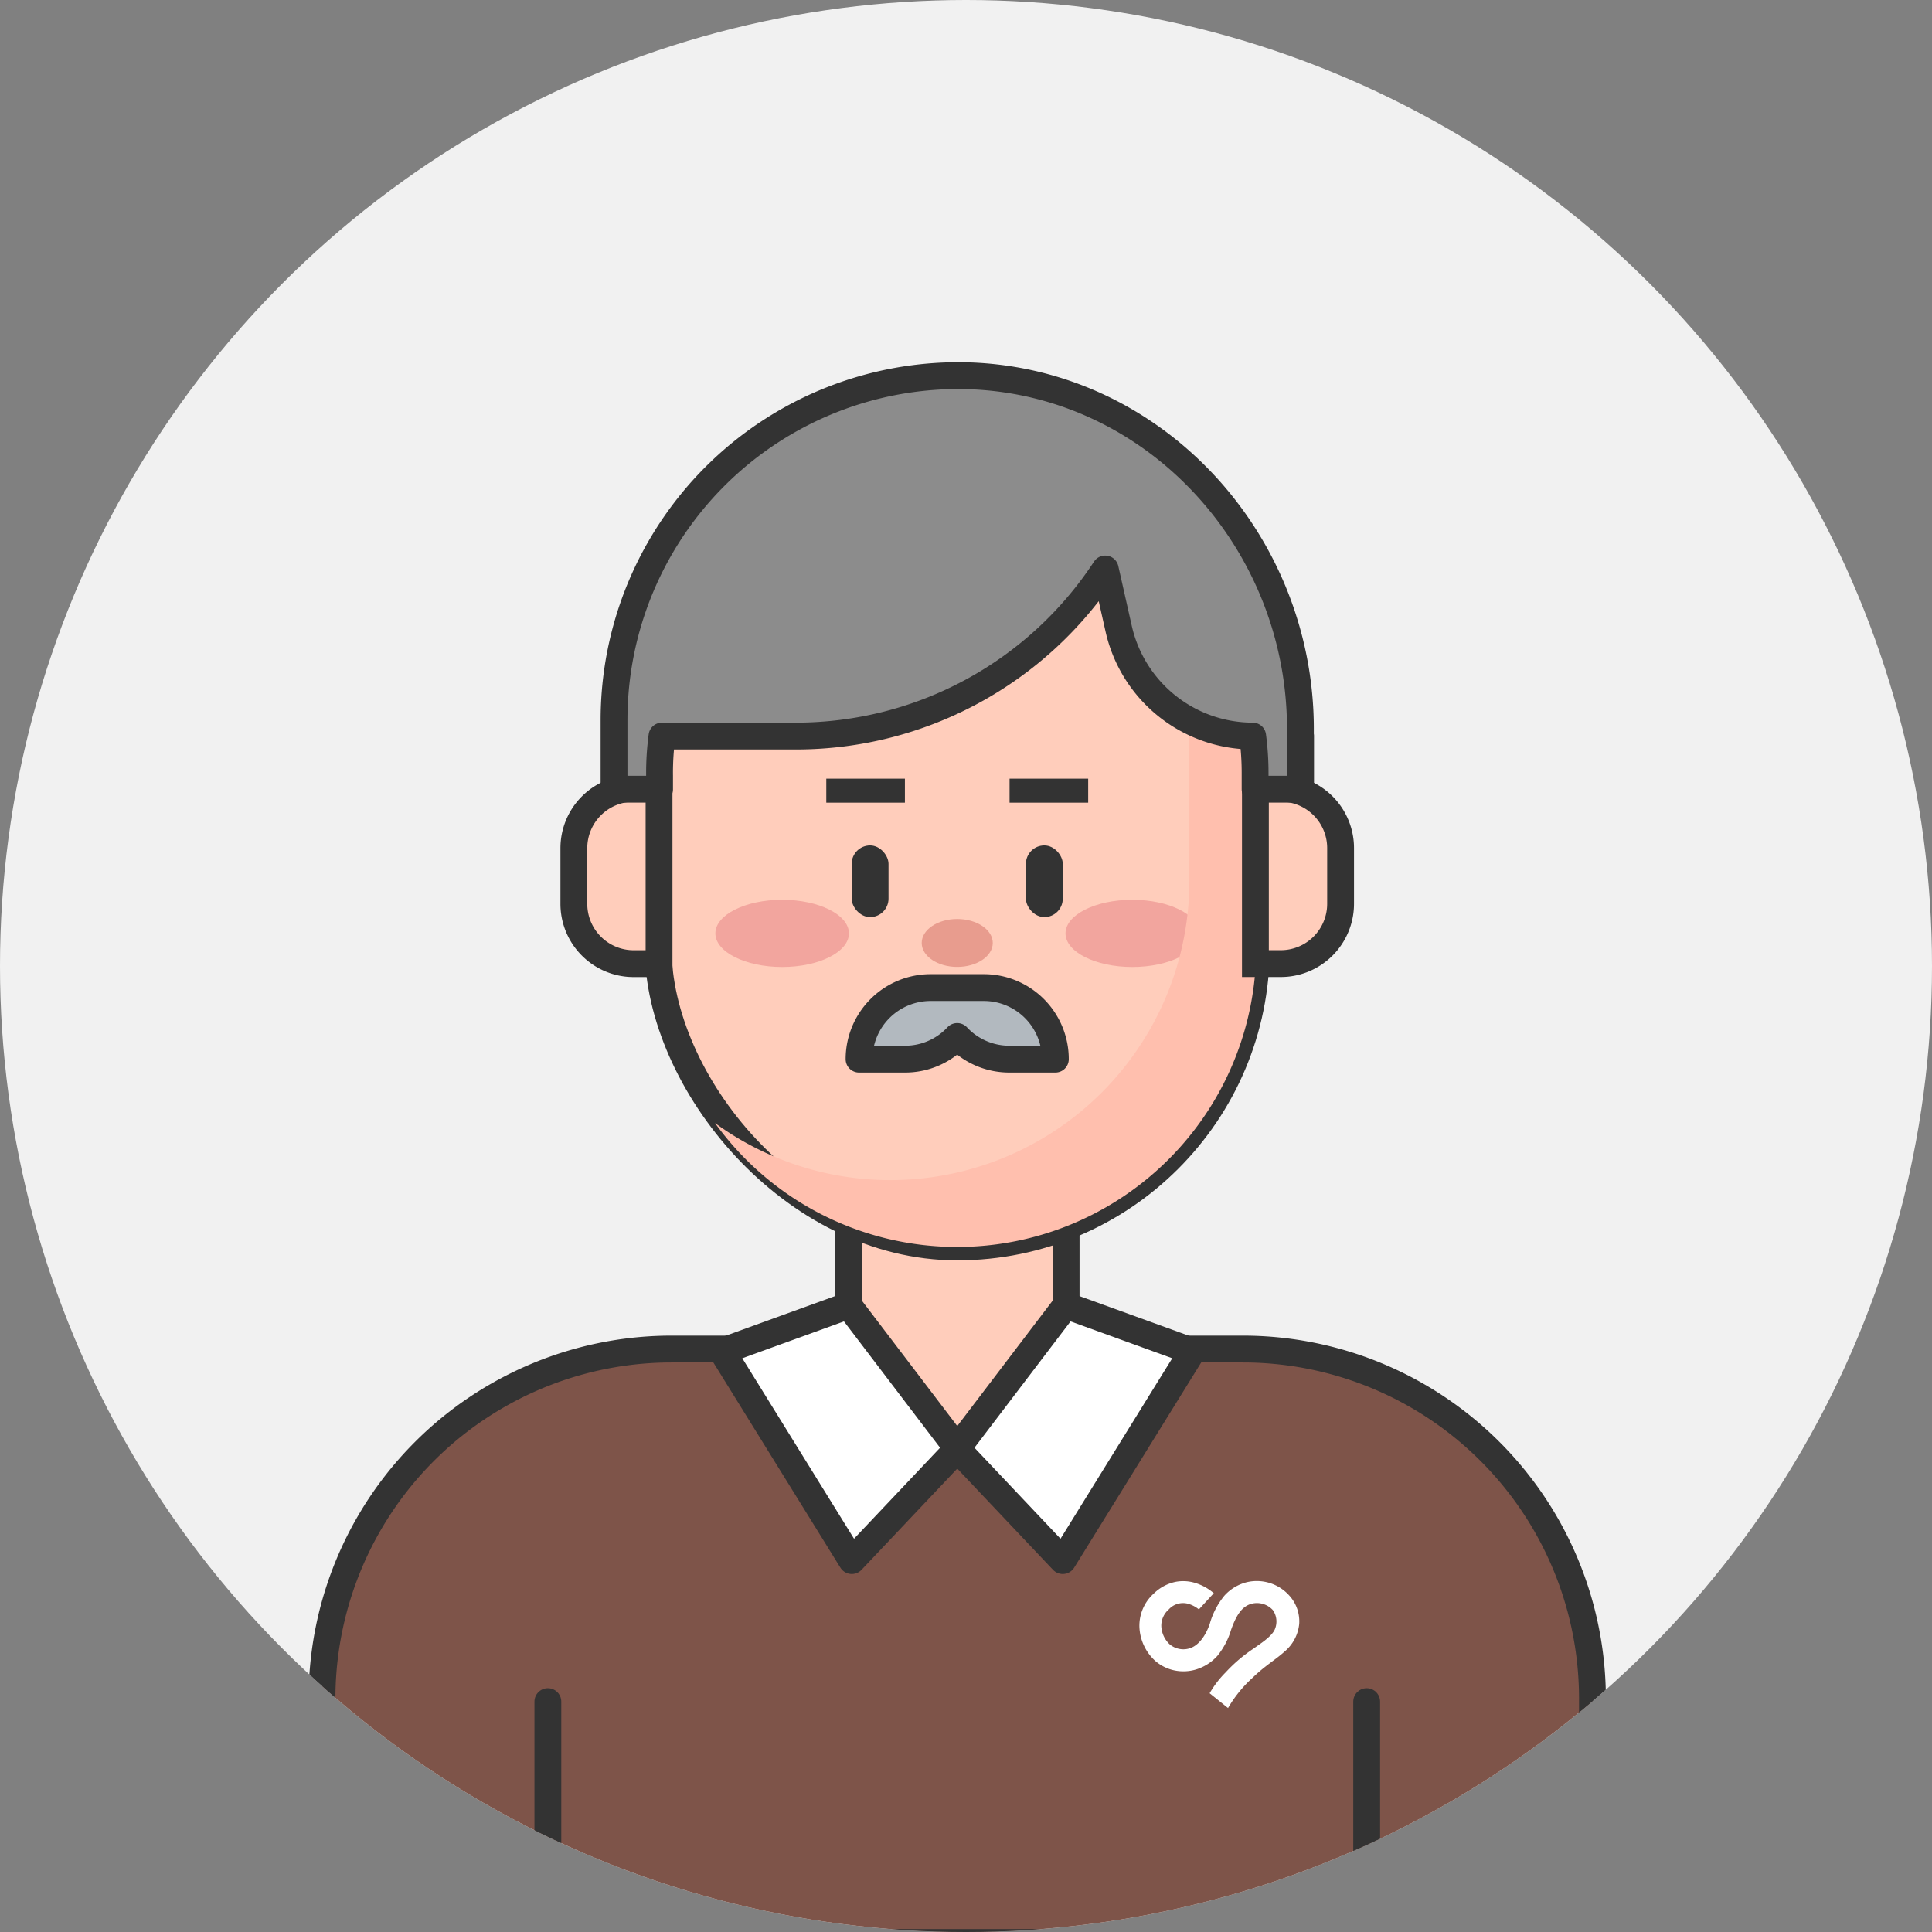<svg xmlns="http://www.w3.org/2000/svg" xmlns:xlink="http://www.w3.org/1999/xlink" width="108" height="108" viewBox="0 0 108 108">
  <rect x="0" y="0" width="108" height="108" fill="#808080" stroke="none"/>
  <defs>
    <clipPath id="clip-path">
      <circle id="타원_376" data-name="타원 376" cx="54" cy="54" r="54" transform="translate(2778 1781)" fill="#f1f1f1"/>
    </clipPath>
  </defs>
  <g id="man_06" transform="translate(-2778 -1781)" clip-path="url(#clip-path)">
    <circle id="타원_601" data-name="타원 601" cx="54" cy="54" r="54" transform="translate(2778 1781)" fill="#f1f1f1"/>
    <g id="그룹_2961" data-name="그룹 2961" transform="translate(2796 1801.996)">
      <path id="사각형_1232" data-name="사각형 1232" d="M19.546,0H51.473A19.546,19.546,0,0,1,71.019,19.546V33.174a0,0,0,0,1,0,0H0a0,0,0,0,1,0,0V19.546A19.546,19.546,0,0,1,19.546,0Z" transform="translate(0 54.417)" fill="#7e5449" stroke="#333" stroke-linecap="round" stroke-linejoin="round" stroke-width="1.5"/>
      <path id="패스_4671" data-name="패스 4671" d="M-261.1,185.212l-6.087,5.444-6.091-5.444V177.2H-261.1Z" transform="translate(302.697 -130.639)" fill="#ffcdbb" stroke="#333" stroke-miterlimit="10" stroke-width="1.5"/>
      <rect id="사각형_1233" data-name="사각형 1233" width="33.441" height="43.104" rx="16.721" transform="translate(18.789 5.604)" fill="#ffcdbb" stroke="#333" stroke-miterlimit="10" stroke-width="1.5"/>
      <line id="선_272" data-name="선 272" y1="13.465" transform="translate(58.398 74.126)" fill="#00b39b" stroke="#333" stroke-linecap="round" stroke-linejoin="round" stroke-width="1.5"/>
      <line id="선_273" data-name="선 273" y1="13.465" transform="translate(12.626 74.126)" fill="#00b39b" stroke="#333" stroke-linecap="round" stroke-linejoin="round" stroke-width="1.5"/>
      <ellipse id="타원_291" data-name="타원 291" cx="3.733" cy="1.878" rx="3.733" ry="1.878" transform="translate(21.99 29.303)" fill="#f2a59e"/>
      <ellipse id="타원_292" data-name="타원 292" cx="3.733" cy="1.878" rx="3.733" ry="1.878" transform="translate(41.563 29.303)" fill="#f2a59e"/>
      <rect id="사각형_1234" data-name="사각형 1234" width="4.395" height="1.344" transform="translate(28.19 22.531)" fill="#333"/>
      <rect id="사각형_1235" data-name="사각형 1235" width="4.395" height="1.344" transform="translate(42.83 23.875) rotate(-180)" fill="#333"/>
      <path id="패스_4672" data-name="패스 4672" d="M-274.509,183.6l-7.07,2.564,7.245,11.7,5.917-6.256Z" transform="translate(303.95 -131.622)" fill="#fff" stroke="#333" stroke-linecap="round" stroke-linejoin="round" stroke-width="1.5"/>
      <path id="패스_4673" data-name="패스 4673" d="M-260.033,183.6l7.071,2.564-7.245,11.7-5.917-6.256Z" transform="translate(301.615 -131.622)" fill="#fff" stroke="#333" stroke-linecap="round" stroke-linejoin="round" stroke-width="1.5"/>
      <path id="패스_4674" data-name="패스 4674" d="M-258.69,132.541a16.622,16.622,0,0,1,3.189,9.795V152a16.721,16.721,0,0,1-16.721,16.721h0a16.628,16.628,0,0,1-9.794-3.189,16.683,16.683,0,0,0,13.531,6.926,16.721,16.721,0,0,0,16.721-16.721v-9.663A16.681,16.681,0,0,0-258.69,132.541Z" transform="translate(303.987 -123.748)" fill="#ffbfae" style="mix-blend-mode: darken;isolation: isolate"/>
      <path id="사각형_1236" data-name="사각형 1236" d="M3.344,0H4.762a0,0,0,0,1,0,0V9.8a0,0,0,0,1,0,0H3.344A3.344,3.344,0,0,1,0,6.454V3.344A3.344,3.344,0,0,1,3.344,0Z" transform="translate(14.079 23.073)" fill="#ffcdbb" stroke="#333" stroke-miterlimit="10" stroke-width="1.5"/>
      <path id="사각형_1237" data-name="사각형 1237" d="M3.344,0H4.762a0,0,0,0,1,0,0V9.8a0,0,0,0,1,0,0H3.344A3.344,3.344,0,0,1,0,6.454V3.344A3.344,3.344,0,0,1,3.344,0Z" transform="translate(56.94 32.87) rotate(-180)" fill="#ffcdbb" stroke="#333" stroke-miterlimit="10" stroke-width="1.5"/>
      <rect id="사각형_1238" data-name="사각형 1238" width="2.059" height="4.007" rx="1.03" transform="translate(29.61 26.264)" fill="#333"/>
      <rect id="사각형_1239" data-name="사각형 1239" width="2.059" height="4.007" rx="1.03" transform="translate(41.409 30.271) rotate(180)" fill="#333"/>
      <ellipse id="타원_293" data-name="타원 293" cx="1.986" cy="1.339" rx="1.986" ry="1.339" transform="translate(33.524 30.377)" fill="#e89c8e" style="mix-blend-mode: darken;isolation: isolate"/>
      <path id="패스_4677" data-name="패스 4677" d="M-250.392,142.366v-.4c0-10.438-8.062-19.34-18.445-19.735a19.247,19.247,0,0,0-19.924,19.262v.872h0v3.049a2.669,2.669,0,0,1,.644-.077h1.9v-.877a15.621,15.621,0,0,1,.136-2.094h7.508a20.665,20.665,0,0,0,17.269-9.339h0l.749,3.324a7.691,7.691,0,0,0,7.494,6.015h0a15.608,15.608,0,0,1,.136,2.094v.877h1.9a2.67,2.67,0,0,1,.644.077v-3.049Z" transform="translate(305.086 -122.216)" fill="#8c8c8c" stroke="#333" stroke-linecap="round" stroke-linejoin="round" stroke-width="1.5"/>
      <path id="패스_4678" data-name="패스 4678" d="M-265.595,162.589h-2.975a4,4,0,0,0-4,4h2.58a3.974,3.974,0,0,0,2.906-1.266,3.977,3.977,0,0,0,2.907,1.266h2.58A4,4,0,0,0-265.595,162.589Z" transform="translate(302.592 -128.379)" fill="#b2b9bf" stroke="#333" stroke-linecap="round" stroke-linejoin="round" stroke-width="1.5"/>
      <path id="패스_4757" data-name="패스 4757" d="M118.464,327.291l-1.037-.833a5.68,5.68,0,0,1,.893-1.164,8.542,8.542,0,0,1,1.612-1.365c.236-.184.931-.6,1.129-1.019a1.111,1.111,0,0,0-.1-1.1,1.206,1.206,0,0,0-1.152-.363c-.543.126-.872.593-1.182,1.463a4.211,4.211,0,0,1-.768,1.46,2.644,2.644,0,0,1-1.193.76,2.453,2.453,0,0,1-1.219.049,2.371,2.371,0,0,1-1.077-.544,2.708,2.708,0,0,1-.869-1.922,2.421,2.421,0,0,1,.8-1.824,2.462,2.462,0,0,1,1.228-.659,2.272,2.272,0,0,1,1.1.065,2.865,2.865,0,0,1,1.03.571l-.833.906,0,0a1.668,1.668,0,0,0-.59-.312,1.077,1.077,0,0,0-1.1.32,1.2,1.2,0,0,0-.411.913,1.479,1.479,0,0,0,.458,1.021,1.187,1.187,0,0,0,1.125.235c.308-.092.787-.415,1.124-1.36a4.3,4.3,0,0,1,.826-1.591,2.5,2.5,0,0,1,1.263-.751,2.434,2.434,0,0,1,2.356.748,2.142,2.142,0,0,1,.558,1.586,2.317,2.317,0,0,1-.835,1.561c-.468.428-1.094.787-1.773,1.453a6.994,6.994,0,0,0-1.372,1.692" transform="translate(-67.808 -252.801)" fill="#fff"/>
    </g>
  </g>
</svg>

